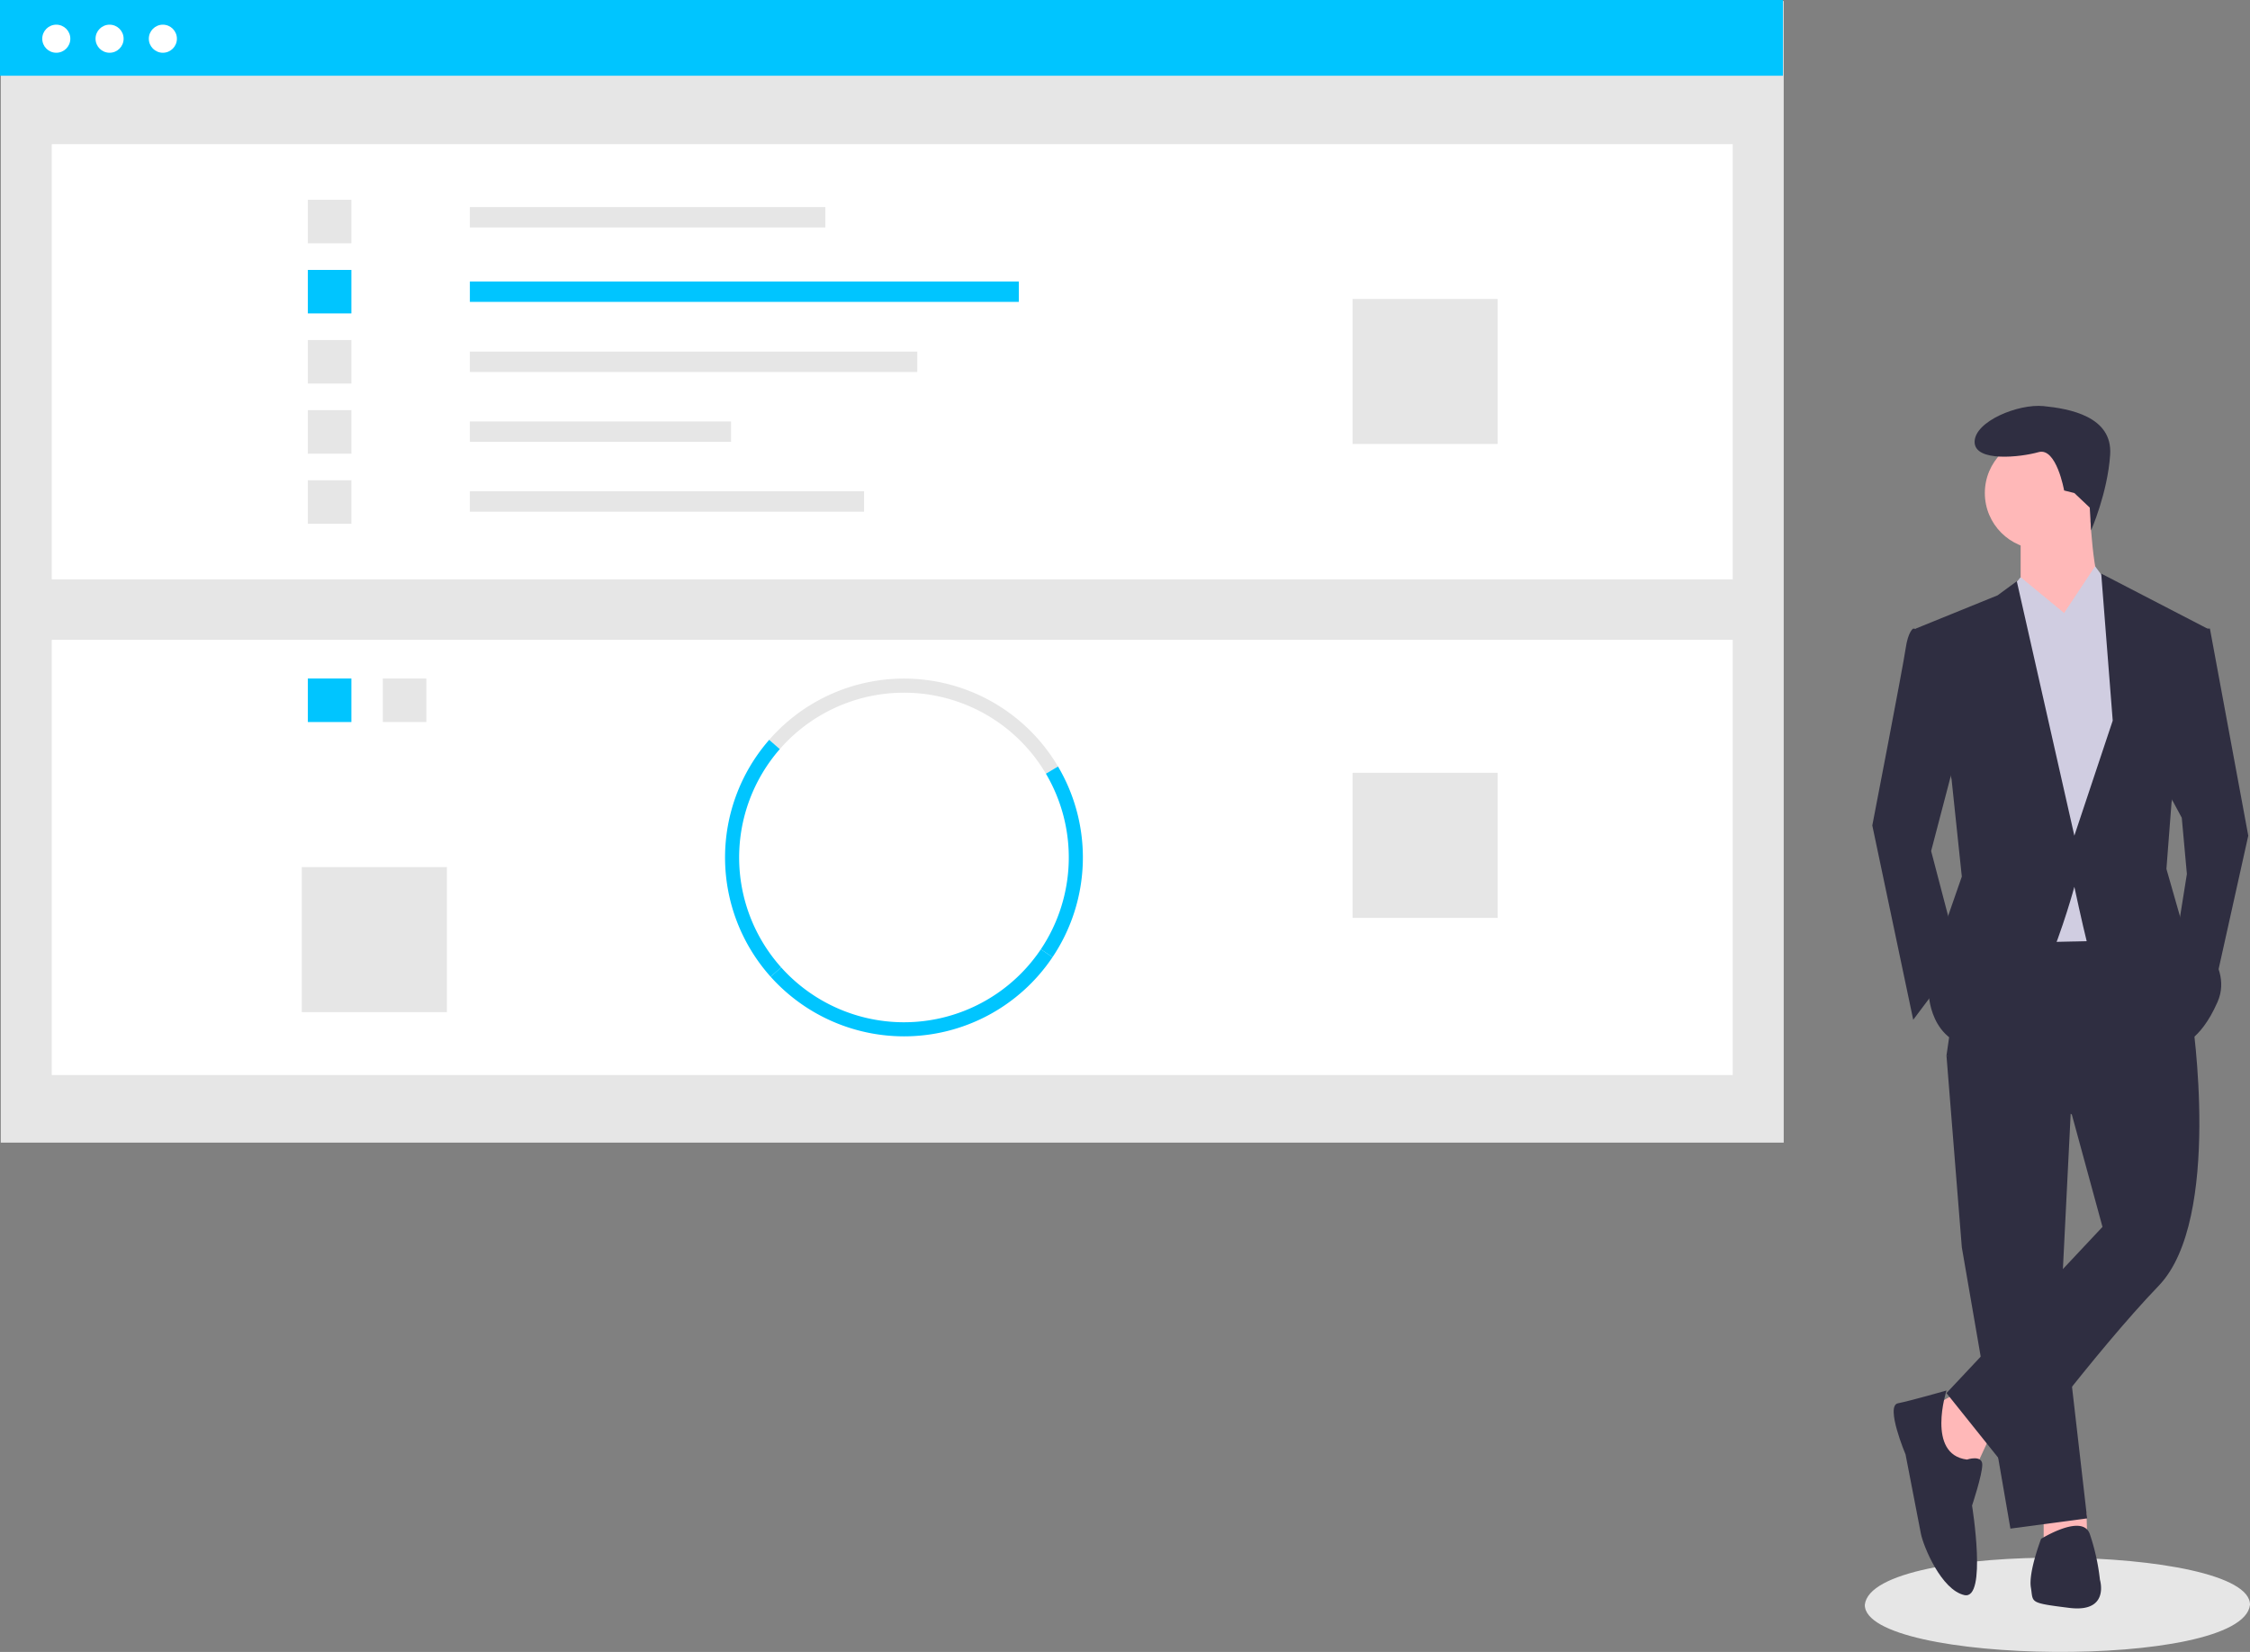 <svg id="a17dd300-7621-4978-a344-c06233c14e82" data-name="Layer 1" xmlns="http://www.w3.org/2000/svg" width="887.876"
     height="652.024" viewBox="0 0 887.876 652.024">
    <rect x="0" y="0" width="887.876" height="652.024" fill="#808080" stroke="none"/>
    <title>success_factors</title>
    <path d="M1043.938,757.411c-2.845,25.876-152.226,23.704-151.999-.002C894.784,731.535,1044.164,733.707,1043.938,757.411Z"
          transform="translate(-156.062 -123.988)" fill="#e6e6e6"/>
    <polygon points="785.259 567.02 779.204 580.14 768.102 579.131 761.038 555.918 772.139 549.863 785.259 567.02"
             fill="#ffb8b8"/>
    <polygon points="823.372 597.237 823.611 606.38 806.454 607.39 806.454 596.288 823.372 597.237" fill="#ffb8b8"/>
    <polygon
            points="817.555 430.772 813.518 511.511 823.611 599.316 793.333 603.353 774.158 492.336 768.102 416.642 817.555 430.772"
            fill="#2f2e41"/>
    <path d="M1021.052,525.492s12.111,79.73-13.12,105.971-59.545,72.666-59.545,72.666L924.164,673.851l61.564-65.601L973.617,563.843l-49.453-23.213,8.074-55.508,72.666-1.009Z"
          transform="translate(-156.062 -123.988)" fill="#2f2e41"/>
    <circle cx="805.444" cy="194.609" r="22.203" fill="#ffb8b8"/>
    <path d="M980.682,323.643s1.009,31.287,6.055,35.324-18.166,21.194-18.166,21.194l-15.139-24.222V333.735Z"
          transform="translate(-156.062 -123.988)" fill="#ffb8b8"/>
    <polygon
            points="814.528 242.043 826.781 223.541 833.703 232.96 843.796 261.219 835.722 371.226 788.287 372.236 782.232 246.08 797.37 227.914 814.528 242.043"
            fill="#d0cde1"/>
    <path d="M919.118,373.096l-8.074-1.009s-2.018,1.009-3.028,8.074-13.12,69.638-13.12,69.638l16.148,76.703,18.166-24.222L918.109,459.891l11.102-42.388Z"
          transform="translate(-156.062 -123.988)" fill="#2f2e41"/>
    <polygon
            points="865.999 248.099 872.054 248.099 887.193 329.847 873.064 393.43 858.934 370.217 862.971 344.986 860.953 322.783 853.888 309.662 865.999 248.099"
            fill="#2f2e41"/>
    <path d="M932.238,700.091s6.055-2.018,6.055,2.018-4.037,16.148-4.037,16.148,6.055,37.342-3.028,35.324-16.148-19.176-17.157-24.222-6.055-31.287-6.055-31.287-8.074-19.176-3.028-20.185,19.176-5.046,19.176-5.046S916.09,698.072,932.238,700.091Z"
          transform="translate(-156.062 -123.988)" fill="#2f2e41"/>
    <path d="M961.506,731.378s16.148-10.092,19.176-2.018a84.801,84.801,0,0,1,4.037,18.166s4.037,13.12-12.111,11.102-14.129-2.018-15.139-8.074S961.506,731.378,961.506,731.378Z"
          transform="translate(-156.062 -123.988)" fill="#2f2e41"/>
    <path d="M974.626,318.597l-4.037-1.009s-3.028-17.157-10.092-15.139-25.231,4.037-25.231-4.037,17.157-15.139,27.25-14.129,27.25,4.037,26.24,19.176-7.522,29.865-7.522,29.865l-.526-8.976Z"
          transform="translate(-156.062 -123.988)" fill="#2f2e41"/>
    <polygon points="797.37 254.154 814.528 242.043 797.37 227.914 791.414 235.062 797.37 254.154" fill="#d0cde1"/>
    <polygon points="829.666 253.145 814.528 242.043 826.638 223.877 833.703 232.96 829.666 253.145" fill="#d0cde1"/>
    <path d="M912.053,372.087l32.296-13.12,7.569-5.551,22.708,100.42,15.139-45.416-4.542-58.032,41.884,21.699-14.129,68.629-2.018,26.24,6.055,21.194s21.194,15.139,14.129,31.287-15.139,17.157-15.139,17.157-34.314-32.296-36.333-40.37-5.046-22.203-5.046-22.203-17.157,64.592-37.342,63.582-20.185-22.203-20.185-22.203l5.046-22.203,8.074-23.213-4.037-38.351Z"
          transform="translate(-156.062 -123.988)" fill="#2f2e41"/>
    <rect x="0.3" y="0.399" width="703.576" height="450.601" fill="#e6e6e6"/>
    <rect x="20.419" y="56.915" width="663.338" height="171.773" fill="#fff"/>
    <rect x="185.418" y="81.727" width="140.281" height="8.053" fill="#e6e6e6"/>
    <rect x="185.418" y="111.101" width="216.625" height="8.053" fill="#00c5ff"/>
    <rect x="185.418" y="138.776" width="176.544" height="8.053" fill="#e6e6e6"/>
    <rect x="185.418" y="166.346" width="103.064" height="8.053" fill="#e6e6e6"/>
    <rect x="185.418" y="193.916" width="155.55" height="8.053" fill="#e6e6e6"/>
    <rect x="121.481" y="78.864" width="17.177" height="17.177" fill="#e6e6e6"/>
    <rect x="121.481" y="106.539" width="17.177" height="17.177" fill="#00c5ff"/>
    <rect x="121.481" y="134.213" width="17.177" height="17.177" fill="#e6e6e6"/>
    <rect x="121.481" y="161.888" width="17.177" height="17.177" fill="#e6e6e6"/>
    <rect x="121.481" y="189.562" width="17.177" height="17.177" fill="#e6e6e6"/>
    <rect x="533.736" y="117.99" width="57.258" height="57.258" fill="#e6e6e6"/>
    <rect x="20.419" y="252.546" width="663.338" height="171.773" fill="#fff"/>
    <rect x="151.064" y="267.812" width="17.177" height="17.177" fill="#e6e6e6"/>
    <rect x="121.481" y="267.812" width="17.177" height="17.177" fill="#00c5ff"/>
    <path d="M568.786,429.363a65.046,65.046,0,0,0-105.003-9.7l-4.186-3.658a70.594,70.594,0,0,1,113.973,10.526Z"
          transform="translate(-156.062 -123.988)" fill="#e6e6e6"/>
    <path d="M571.405,501.782l-4.613-3.102a65.078,65.078,0,0,0,1.994-69.316l4.784-2.832a70.637,70.637,0,0,1-2.164,75.25Z"
          transform="translate(-156.062 -123.988)" fill="#00c5ff"/>
    <path d="M460.176,509.527a70.59,70.59,0,0,1-.579-93.521l4.186,3.658a65.031,65.031,0,0,0,.534,86.154Z"
          transform="translate(-156.062 -123.988)" fill="#00c5ff"/>
    <path d="M512.776,533.04a70.709,70.709,0,0,1-52.6-23.514l4.141-3.709a65.043,65.043,0,0,0,102.476-7.138l4.613,3.102A70.554,70.554,0,0,1,512.776,533.04Z"
          transform="translate(-156.062 -123.988)" fill="#00c5ff"/>
    <rect x="533.736" y="305.032" width="57.258" height="57.258" fill="#e6e6e6"/>
    <rect x="119.095" y="342.249" width="57.258" height="57.258" fill="#e6e6e6"/>
    <rect width="703.576" height="29.89" fill="#00c5ff"/>
    <circle cx="22.212" cy="15.282" r="5.54" fill="#fff"/>
    <circle cx="43.241" cy="15.282" r="5.54" fill="#fff"/>
    <circle cx="64.269" cy="15.282" r="5.54" fill="#fff"/>
</svg>
